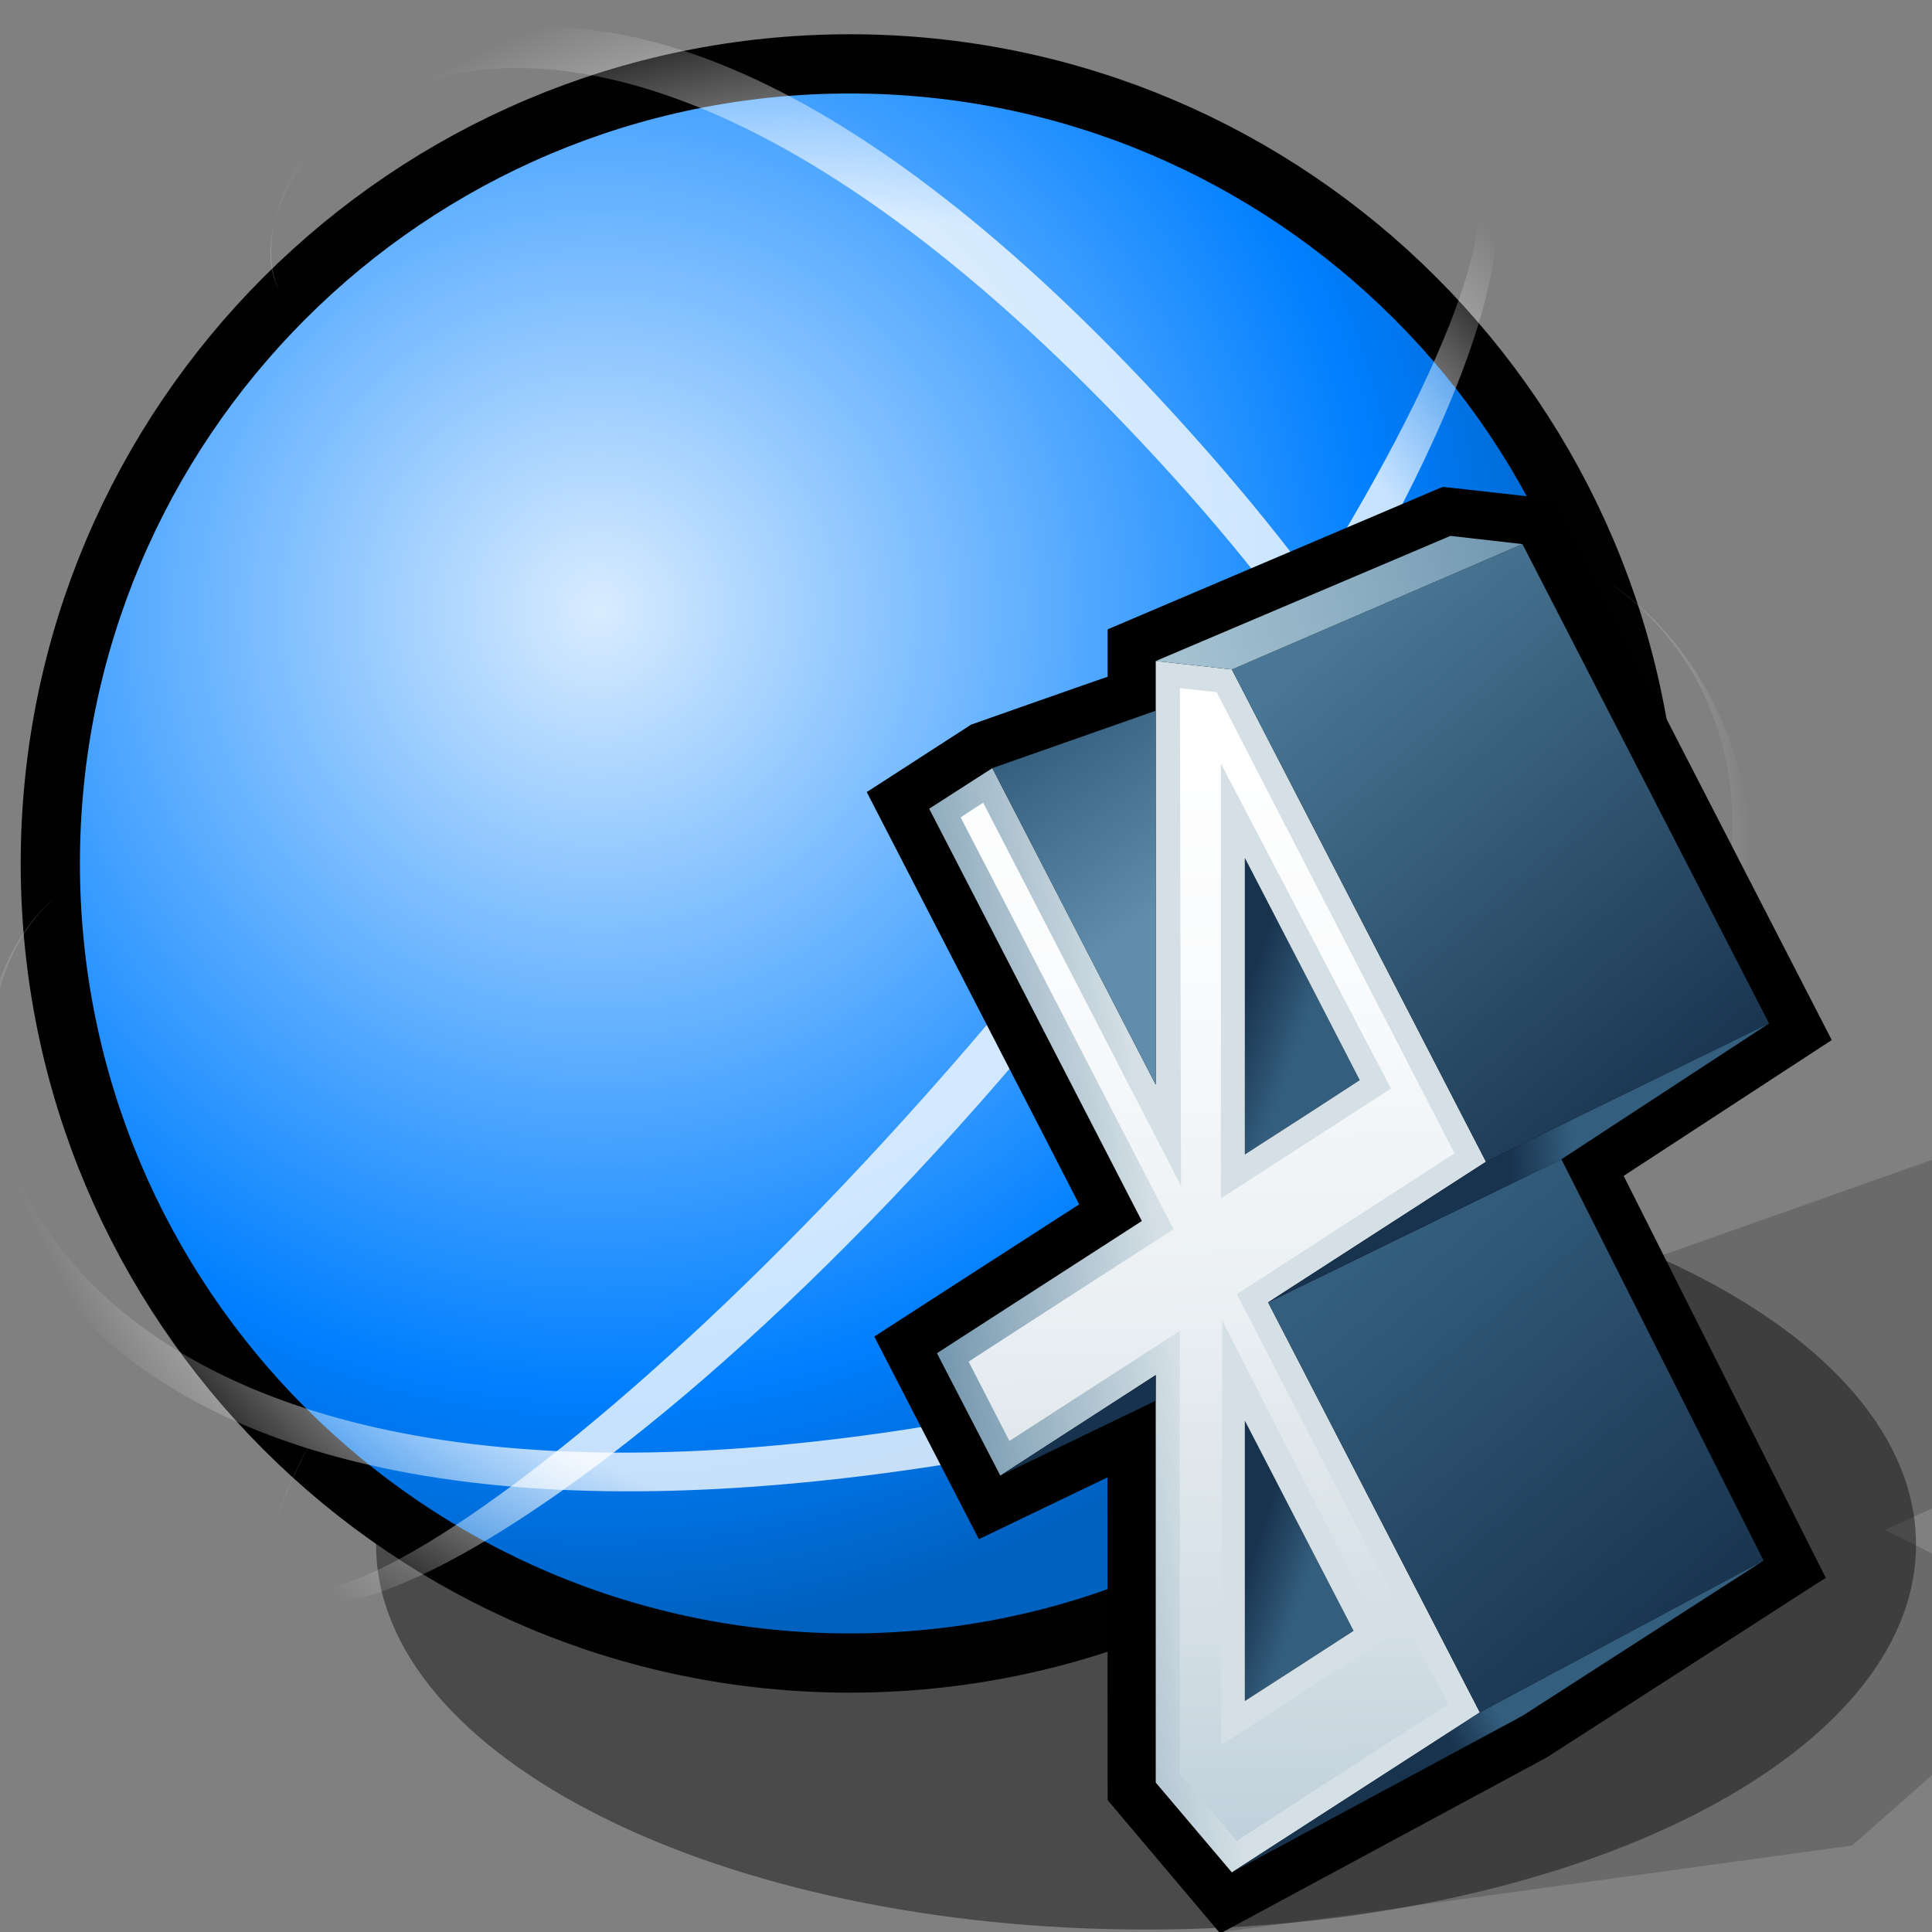 <?xml version="1.0" encoding="UTF-8" standalone="no"?>
<svg
   xmlns:dc="http://purl.org/dc/elements/1.1/"
   xmlns:cc="http://creativecommons.org/ns#"
   xmlns:rdf="http://www.w3.org/1999/02/22-rdf-syntax-ns#"
   xmlns:svg="http://www.w3.org/2000/svg"
   xmlns="http://www.w3.org/2000/svg"
   xmlns:sodipodi="http://sodipodi.sourceforge.net/DTD/sodipodi-0.dtd"
   xmlns:inkscape="http://www.inkscape.org/namespaces/inkscape"
   version="1.1"
   width="64"
   height="64"
   color-interpolation="linearRGB"
   id="svg2"
   inkscape:version="0.91 r13725"
   sodipodi:docname="network-bluetooth.svg">
  <rect width="100%" height="100%" fill="#808080" stroke="none"/>
  <defs
     id="defs102">
    <radialGradient
       gradientTransform="matrix(0.54,0,0,0.54,19.529,19.446)"
       r="64"
       cy="0"
       cx="0"
       gradientUnits="userSpaceOnUse"
       id="gradient0-2">
      <stop
         id="stop8468"
         stop-color="#d9ecff"
         offset="0" />
      <stop
         id="stop8470"
         stop-color="#007fff"
         offset="0.765" />
      <stop
         id="stop8472"
         stop-color="#0061bf"
         offset="1" />
    </radialGradient>
    <radialGradient
       gradientTransform="matrix(0.477,0,0,0.477,28.163,28.08)"
       r="64"
       cy="0"
       cx="0"
       gradientUnits="userSpaceOnUse"
       id="gradient1-9">
      <stop
         id="stop8477"
         stop-opacity="0.78"
         stop-color="#ffffff"
         offset="0.718" />
      <stop
         id="stop8479"
         stop-opacity="0"
         stop-color="#ffffff"
         offset="0.993" />
    </radialGradient>
    <radialGradient
       gradientTransform="matrix(0.477,0,0,0.477,28.163,28.08)"
       r="64"
       cy="0"
       cx="0"
       gradientUnits="userSpaceOnUse"
       id="gradient2-1">
      <stop
         id="stop8484"
         stop-opacity="0.78"
         stop-color="#ffffff"
         offset="0.718" />
      <stop
         id="stop8486"
         stop-opacity="0"
         stop-color="#ffffff"
         offset="0.993" />
    </radialGradient>
    <radialGradient
       gradientTransform="matrix(0.477,0,0,0.477,28.163,28.08)"
       r="64"
       cy="0"
       cx="0"
       gradientUnits="userSpaceOnUse"
       id="gradient3-2">
      <stop
         id="stop8491"
         stop-opacity="0.78"
         stop-color="#ffffff"
         offset="0.718" />
      <stop
         id="stop8493"
         stop-opacity="0"
         stop-color="#ffffff"
         offset="0.993" />
    </radialGradient>
  </defs>
  <sodipodi:namedview
     pagecolor="#ffffff"
     bordercolor="#666666"
     borderopacity="1"
     objecttolerance="10"
     gridtolerance="10"
     guidetolerance="10"
     inkscape:pageopacity="0"
     inkscape:pageshadow="2"
     inkscape:window-width="1342"
     inkscape:window-height="757"
     id="namedview100"
     showgrid="false"
     inkscape:zoom="7.75"
     inkscape:cx="32"
     inkscape:cy="30.071491"
     inkscape:window-x="560"
     inkscape:window-y="276"
     inkscape:window-maximized="0"
     inkscape:current-layer="svg2" />
  <g
     style="color-interpolation:linearRGB"
     id="g8503"
     transform="matrix(0.981,0,0,0.981,0.686,1.135)">
    <g
       id="g8461">
      <path
         id="path8463"
         transform="matrix(1,0,0,0.5,10,37)"
         d="M 28,2 C 13.64,2 2,13.64 2,28 2,42.35 13.64,54 28,54 42.35,54 54,42.35 54,28 54,13.64 42.35,2 28,2 Z"
         style="fill:#010101;fill-opacity:0.424"
         inkscape:connector-curvature="0" />
      <path
         id="path8465"
         d="M 28,2 C 13.64,2 2,13.64 2,28 2,42.35 13.64,54 28,54 42.35,54 54,42.35 54,28 54,13.64 42.35,2 28,2 Z"
         style="fill:none;stroke:#010101;stroke-width:4"
         inkscape:connector-curvature="0" />
      <radialGradient
         gradientTransform="matrix(0.54,0,0,0.54,19.529,19.446)"
         r="64"
         cy="0"
         cx="0"
         gradientUnits="userSpaceOnUse"
         id="radialGradient7598">
        <stop
           id="stop7600"
           stop-color="#d9ecff"
           offset="0" />
        <stop
           id="stop7602"
           stop-color="#007fff"
           offset="0.765" />
        <stop
           id="stop7604"
           stop-color="#0061bf"
           offset="1" />
      </radialGradient>
      <path
         id="path8474"
         d="M 28,2 C 13.64,2 2,13.64 2,28 2,42.35 13.64,54 28,54 42.35,54 54,42.35 54,28 54,13.64 42.35,2 28,2 Z"
         style="fill:url(#gradient0-2)"
         inkscape:connector-curvature="0" />
      <radialGradient
         gradientTransform="matrix(0.477,0,0,0.477,28.163,28.08)"
         r="64"
         cy="0"
         cx="0"
         gradientUnits="userSpaceOnUse"
         id="radialGradient7607">
        <stop
           id="stop7609"
           stop-opacity="0.78"
           stop-color="#ffffff"
           offset="0.718" />
        <stop
           id="stop7611"
           stop-opacity="0"
           stop-color="#ffffff"
           offset="0.993" />
      </radialGradient>
      <path
         id="path8481"
         d="M 38.95,52.9 C 49.87,59.44 62.68,39.76 40.03,14.04 17.37,-11.67 6.57,4.33 8.73,8.65 c -2.3,-4.19 8.64,-17.53 30.22,6.33 21.59,23.89 10.86,44.4 0,37.92 z"
         style="fill:url(#gradient1-9)"
         inkscape:connector-curvature="0" />
      <radialGradient
         gradientTransform="matrix(0.477,0,0,0.477,28.163,28.08)"
         r="64"
         cy="0"
         cx="0"
         gradientUnits="userSpaceOnUse"
         id="radialGradient7614">
        <stop
           id="stop7616"
           stop-opacity="0.78"
           stop-color="#ffffff"
           offset="0.718" />
        <stop
           id="stop7618"
           stop-opacity="0"
           stop-color="#ffffff"
           offset="0.993" />
      </radialGradient>
      <path
         id="path8488"
         d="M 9.81,47.5 C 3.87,58.36 18.44,52.9 34.63,33.47 50.82,14.04 54.06,-1.06 44.35,6.49 54.13,-1.06 48.52,14.44 33.41,32.52 18.3,50.6 3.94,58.57 9.81,47.5 Z"
         style="fill:url(#gradient2-1)"
         inkscape:connector-curvature="0" />
      <radialGradient
         gradientTransform="matrix(0.477,0,0,0.477,28.163,28.08)"
         r="64"
         cy="0"
         cx="0"
         gradientUnits="userSpaceOnUse"
         id="radialGradient7621">
        <stop
           id="stop7623"
           stop-opacity="0.78"
           stop-color="#ffffff"
           offset="0.718" />
        <stop
           id="stop7625"
           stop-opacity="0"
           stop-color="#ffffff"
           offset="0.993" />
      </radialGradient>
      <path
         id="path8495"
         d="M 53.17,18.21 C 62.7,24.03 61.62,44.27 29.24,48.58 -3.13,52.9 -4.21,33.47 1.18,29.15 -4.21,33.6 -1.24,51.55 29.1,47.23 59.46,42.92 62.43,23.89 53.17,18.21 Z"
         style="fill:url(#gradient3-2)"
         inkscape:connector-curvature="0" />
    </g>
  </g>
  <g
     id="g4"
     transform="matrix(0.755,0,0,0.755,28.712,16.129)">
    <path
       style="fill:#000000;fill-opacity:0.169"
       d="m 33.95,34.05 20.36,-7.2 1.01,14.09 -10.65,4.82 9.08,4.57 -10.51,9.28 -27.73,3.81 25.33,-15.86 -6.89,-13.51 z"
       id="path6"
       inkscape:connector-curvature="0" />
    <path
       style="fill:#000000"
       d="m 25.17,0.04 -14.6,6.21 c 0,0 0,1.57 0,2.08 -0.63,0.21 -5.99,2.1 -5.99,2.1 L 0,13.39 c 0,0 8.91,17.27 9.32,18.09 -0.74,0.47 -8.99,5.8 -8.99,5.8 l 4.59,8.89 c 0,0 4.49,-2.16 5.64,-2.71 0,1.5 0.01,14.16 0.01,14.16 l 4.94,5.85 14.32,-7.72 c 0.04,-0.02 11.85,-7.63 11.85,-7.63 l 0.4,-0.25 c 0,0 -8.47,-16.84 -8.87,-17.64 0.72,-0.47 9.13,-5.96 9.13,-5.96 L 30.13,0.54 25.3,0 25.17,0.04 Z"
       id="path8"
       inkscape:connector-curvature="0" />
    <linearGradient
       id="gradient0"
       gradientUnits="userSpaceOnUse"
       x1="19.21"
       y1="23.71"
       x2="16.4"
       y2="22.72">
      <stop
         offset="0"
         stop-color="#345e7e"
         id="stop11" />
      <stop
         offset="1"
         stop-color="#18334e"
         id="stop13" />
    </linearGradient>
    <path
       style="fill:url(#gradient0)"
       d="m 16.59,16.28 c 2.28,4.39 3.82,7.38 5.04,9.75 -0.65,0.43 -2.83,1.84 -5.04,3.26 0,-6.19 0,-10.19 0,-13.01 z"
       id="path15"
       inkscape:connector-curvature="0" />
    <linearGradient
       id="gradient1"
       gradientUnits="userSpaceOnUse"
       x1="19.28"
       y1="48.02"
       x2="16.8"
       y2="47.19">
      <stop
         offset="0"
         stop-color="#345e7e"
         id="stop18" />
      <stop
         offset="1"
         stop-color="#18334e"
         id="stop20" />
    </linearGradient>
    <path
       style="fill:url(#gradient1)"
       d="m 16.59,40.97 c 2.03,3.93 4.15,8.03 4.77,9.22 -1.19,0.77 -2.59,1.68 -4.77,3.08 0,-2.68 0,-6.54 0,-12.3 z"
       id="path22"
       inkscape:connector-curvature="0" />
    <linearGradient
       id="gradient2"
       gradientUnits="userSpaceOnUse"
       x1="13.08"
       y1="34.4"
       x2="-1.74"
       y2="36.47">
      <stop
         offset="0"
         stop-color="#d5e0e6"
         id="stop25" />
      <stop
         offset="1"
         stop-color="#497795"
         id="stop27" />
    </linearGradient>
    <path
       style="fill:url(#gradient2)"
       d="m 12.68,7.64 c 0,0 0,9.86 0,18.59 C 9.39,19.84 5.51,12.34 5.51,12.34 l -2.77,1.78 c 0,0 4.69,9.08 9.33,18.09 -4.45,2.87 -8.99,5.8 -8.99,5.8 l 2.78,5.37 c 0,0 3.74,-2.42 6.82,-4.41 0,8.27 0,17.88 0,17.88 l 3.34,3.94 10.88,-7.02 c 0,0 -5.51,-10.68 -9.29,-17.99 3.95,-2.55 9.56,-6.17 9.56,-6.17 L 16.02,8.01 12.68,7.64 Z m 3.91,8.64 c 2.28,4.39 3.82,7.38 5.04,9.75 -0.65,0.43 -2.83,1.84 -5.04,3.26 0,-6.19 0,-10.19 0,-13.01 z m 0,24.69 c 2.03,3.93 4.15,8.03 4.77,9.22 -1.19,0.77 -2.59,1.68 -4.77,3.08 0,-2.68 0,-6.54 0,-12.3 z"
       id="path29"
       inkscape:connector-curvature="0" />
    <linearGradient
       id="gradient3"
       gradientUnits="userSpaceOnUse"
       x1="14.65"
       y1="9.97"
       x2="16.55"
       y2="103.33">
      <stop
         offset="0"
         stop-color="#ffffff"
         id="stop32" />
      <stop
         offset="0.121"
         stop-color="#fafbfc"
         id="stop34" />
      <stop
         offset="0.275"
         stop-color="#ebf0f3"
         id="stop36" />
      <stop
         offset="0.435"
         stop-color="#d3dee5"
         id="stop38" />
      <stop
         offset="0.608"
         stop-color="#b1c5d2"
         id="stop40" />
      <stop
         offset="0.788"
         stop-color="#85a4b8"
         id="stop42" />
      <stop
         offset="0.973"
         stop-color="#517d99"
         id="stop44" />
      <stop
         offset="1"
         stop-color="#497795"
         id="stop46" />
    </linearGradient>
    <path
       style="fill:url(#gradient3)"
       d="m 13.79,30.67 c 0,0 -7.77,-15.05 -8.68,-16.81 -0.45,0.28 -0.59,0.37 -0.99,0.64 0.8,1.53 9.34,18.07 9.34,18.07 0,0 -7.66,4.94 -8.99,5.81 0.48,0.93 1.23,2.4 1.79,3.48 1.43,-0.92 7.48,-4.83 7.48,-4.83 0,0 0,18.69 0,19.43 0.34,0.41 1.76,2.07 2.49,2.95 1.24,-0.81 8.01,-5.19 9.28,-6 -0.79,-1.55 -9.27,-17.99 -9.27,-17.99 0,0 8.21,-5.31 9.55,-6.18 C 25,27.71 15.82,9.93 15.35,9 14.9,8.96 14.47,8.91 13.74,8.83 c 0,2.06 0.05,21.84 0.05,21.84 z M 15.54,12.14 23,26.4 l -7.46,4.82 0,-19.08 z m 0.06,24.44 7.13,13.98 -7.19,4.65 0.06,-18.63 z"
       id="path48"
       inkscape:connector-curvature="0" />
    <linearGradient
       id="gradient4"
       gradientUnits="userSpaceOnUse"
       x1="20.07"
       y1="6.74"
       x2="36.96"
       y2="26.67">
      <stop
         offset="0"
         stop-color="#497795"
         id="stop51" />
      <stop
         offset="1"
         stop-color="#18334e"
         id="stop53" />
    </linearGradient>
    <path
       style="fill:url(#gradient4)"
       d="M 16.02,8.01 28.77,2.51 39.59,23.54 27.17,29.61 16.02,8.01 Z"
       id="path55"
       inkscape:connector-curvature="0" />
    <linearGradient
       id="gradient5"
       gradientUnits="userSpaceOnUse"
       x1="22.06"
       y1="33.82"
       x2="36.22"
       y2="50.52">
      <stop
         offset="0"
         stop-color="#345e7e"
         id="stop58" />
      <stop
         offset="1"
         stop-color="#18334e"
         id="stop60" />
    </linearGradient>
    <path
       style="fill:url(#gradient5)"
       d="M 17.61,35.78 30.48,29.5 39.35,47.11 26.9,53.77 17.61,35.78 Z"
       id="path62"
       inkscape:connector-curvature="0" />
    <linearGradient
       id="gradient6"
       gradientUnits="userSpaceOnUse"
       x1="31.05"
       y1="29.52"
       x2="28.24"
       y2="29.69">
      <stop
         offset="0"
         stop-color="#345e7e"
         id="stop65" />
      <stop
         offset="1"
         stop-color="#18334e"
         id="stop67" />
    </linearGradient>
    <path
       style="fill:url(#gradient6)"
       d="m 17.61,35.78 9.56,-6.17 12.42,-6.07 -9.11,5.96 -12.87,6.28 z"
       id="path69"
       inkscape:connector-curvature="0" />
    <linearGradient
       id="gradient7"
       gradientUnits="userSpaceOnUse"
       x1="27.75"
       y1="53.9"
       x2="25.6"
       y2="55.06">
      <stop
         offset="0"
         stop-color="#345e7e"
         id="stop72" />
      <stop
         offset="1"
         stop-color="#18334e"
         id="stop74" />
    </linearGradient>
    <path
       style="fill:url(#gradient7)"
       d="M 16.02,60.79 26.9,53.77 39.35,47.11 28.77,53.92 16.02,60.79 Z"
       id="path76"
       inkscape:connector-curvature="0" />
    <linearGradient
       id="gradient8"
       gradientUnits="userSpaceOnUse"
       x1="9.45"
       y1="8.25"
       x2="37.62"
       y2="0.42">
      <stop
         offset="0"
         stop-color="#aac7d6"
         id="stop79" />
      <stop
         offset="0.169"
         stop-color="#a2c0d0"
         id="stop81" />
      <stop
         offset="0.439"
         stop-color="#8badc1"
         id="stop83" />
      <stop
         offset="0.772"
         stop-color="#668fa8"
         id="stop85" />
      <stop
         offset="1"
         stop-color="#497795"
         id="stop87" />
    </linearGradient>
    <path
       style="fill:url(#gradient8)"
       d="M 12.68,7.64 16.02,8.01 28.77,2.51 25.61,2.15 12.68,7.64 Z"
       id="path89"
       inkscape:connector-curvature="0" />
    <linearGradient
       id="gradient9"
       gradientUnits="userSpaceOnUse"
       x1="12.97"
       y1="18.42"
       x2="7.43"
       y2="10.75">
      <stop
         offset="0"
         stop-color="#608dac"
         id="stop92" />
      <stop
         offset="1"
         stop-color="#345e7e"
         id="stop94" />
    </linearGradient>
    <path
       style="fill:url(#gradient9)"
       d="m 5.51,12.34 7.17,13.89 0,-16.41 -7.17,2.52 z"
       id="path96"
       inkscape:connector-curvature="0" />
    <path
       style="fill:#17324e"
       d="m 5.86,43.38 6.81,-3.28 0.01,-1.13 -6.82,4.41 z"
       id="path98"
       inkscape:connector-curvature="0" />
  </g>
</svg>
